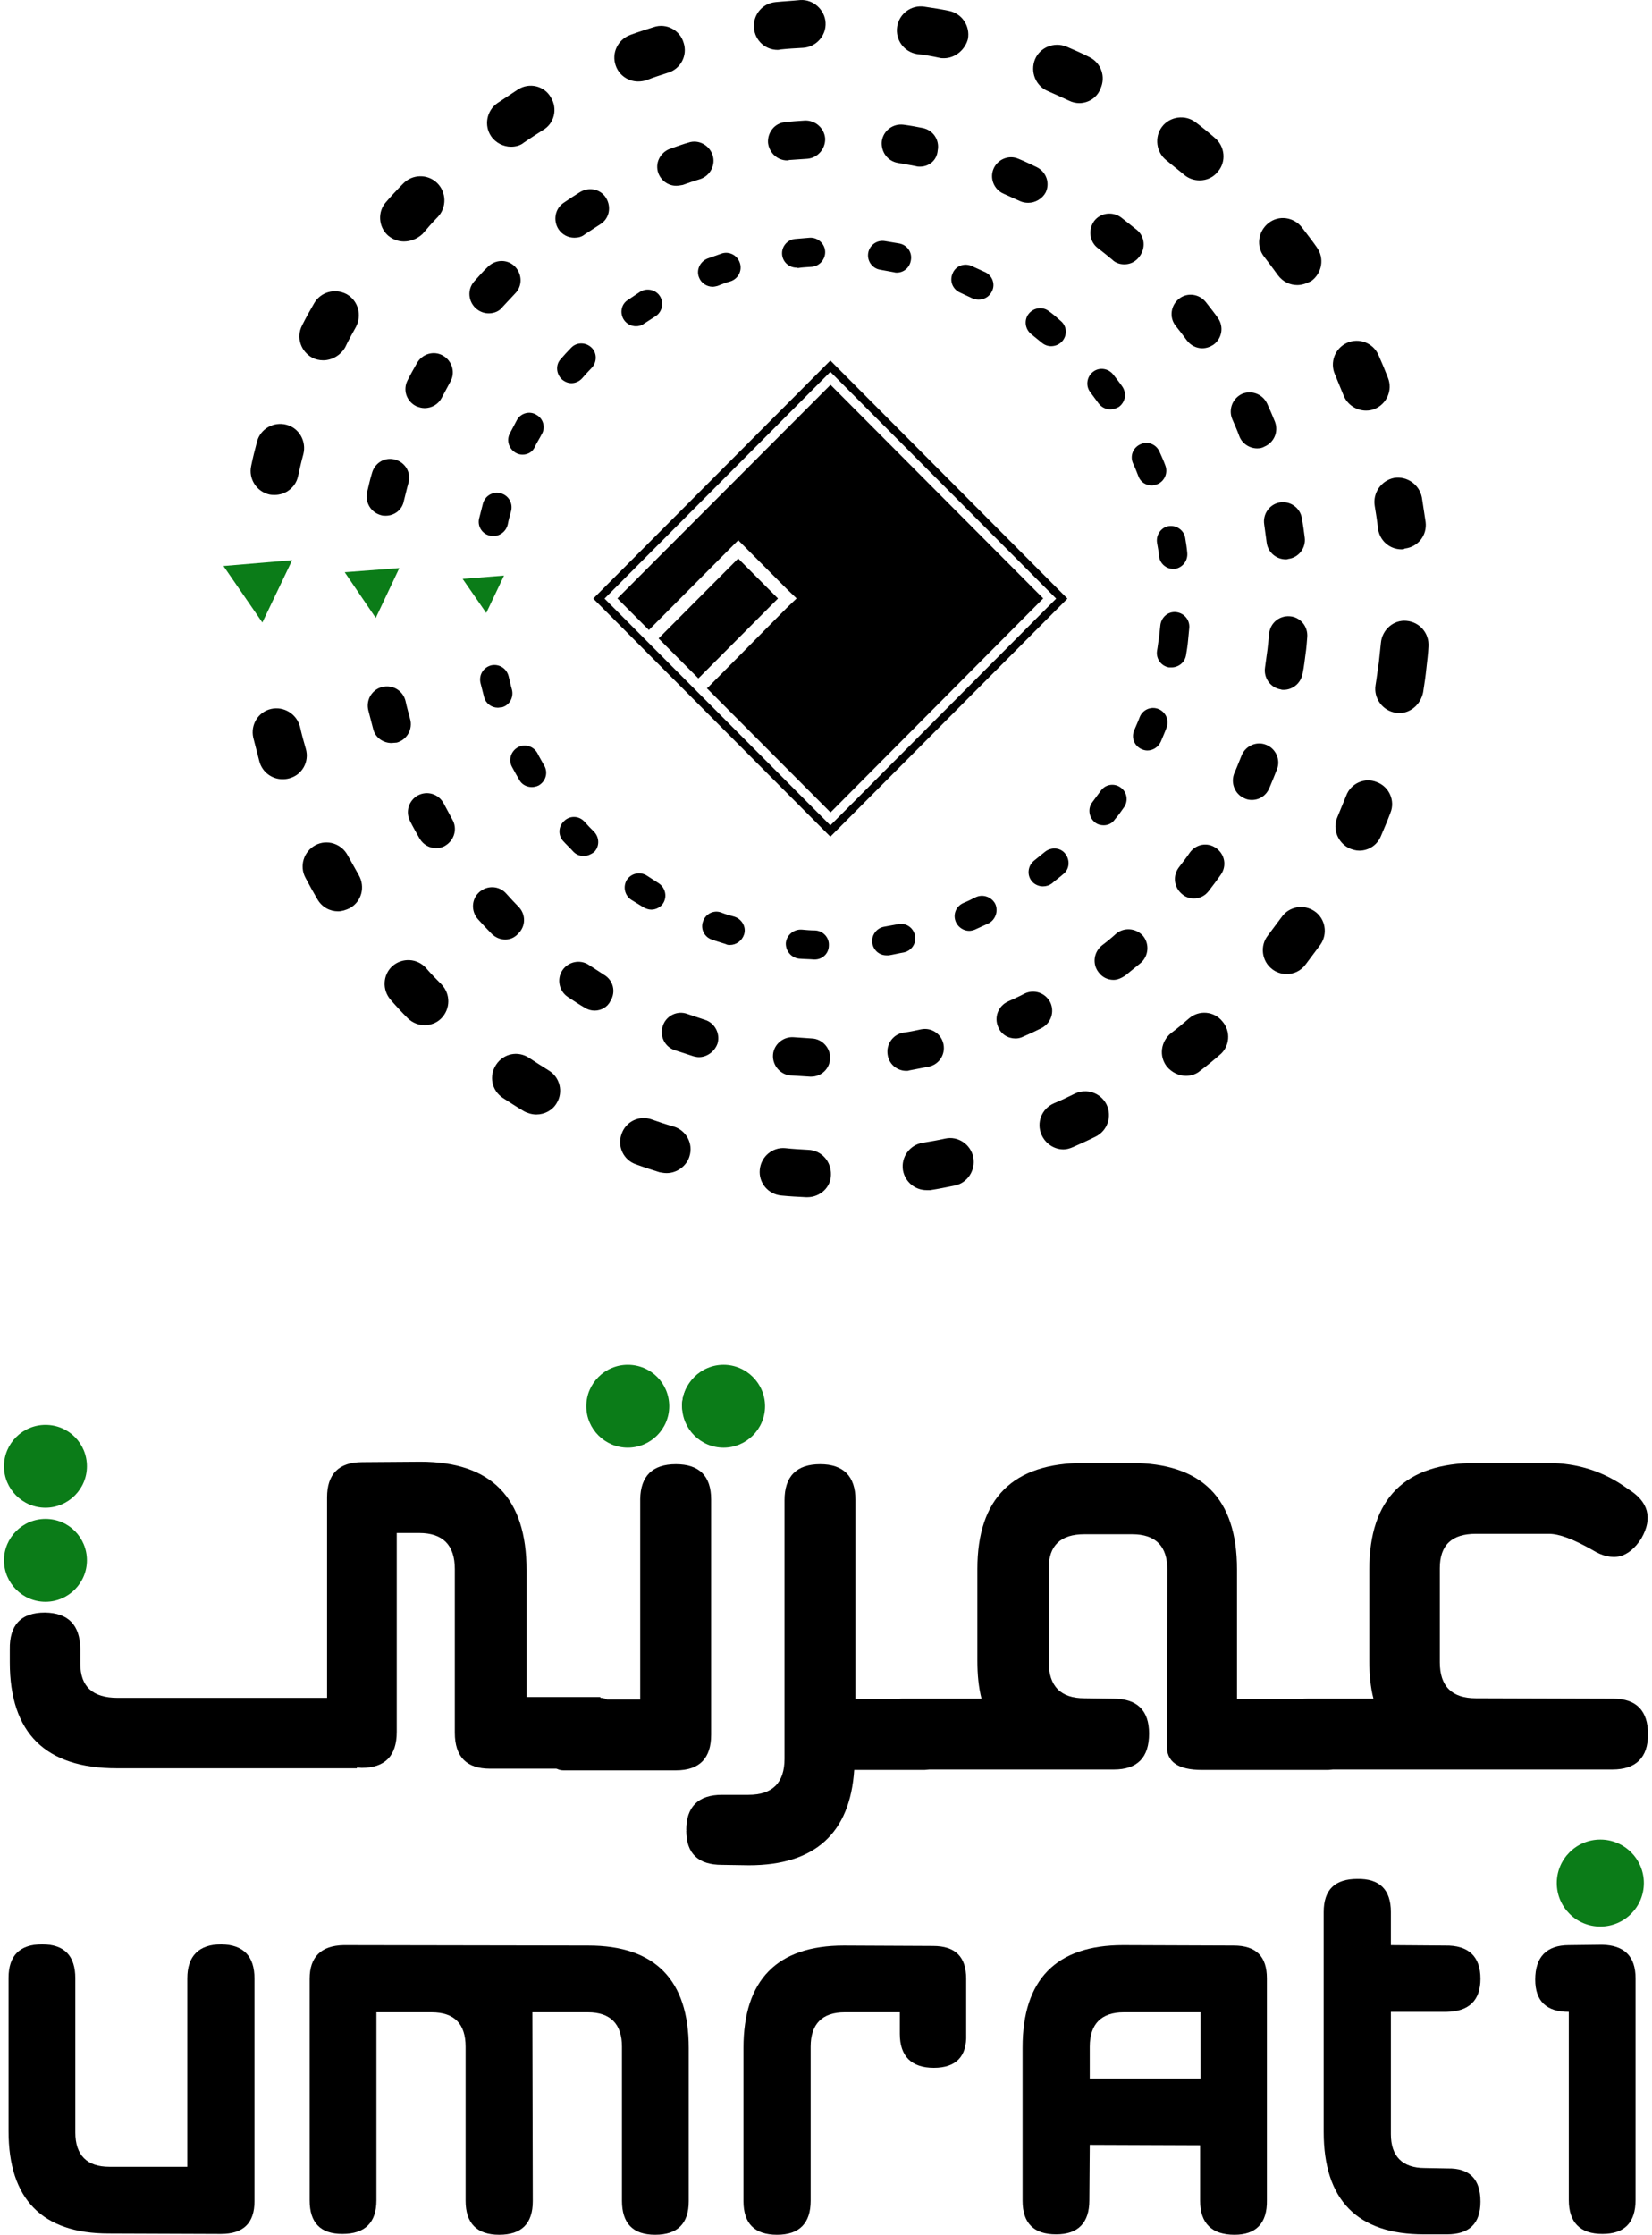 <svg width="207" height="280" viewBox="0 0 207 280" fill="none" xmlns="http://www.w3.org/2000/svg">
<path d="M92.495 69.978L82.522 79.992L87.509 84.998L97.482 74.985L92.495 69.978Z" fill="black"/>
<path d="M104.067 48.216L77.363 74.977L81.304 78.934L81.408 78.83L91.363 68.833L92.504 67.688L93.645 68.833L98.623 73.832L99.815 74.977L98.623 76.122L88.667 86.171L88.563 86.223L104.067 101.789L130.719 74.977L104.067 48.216Z" fill="black"/>
<path d="M104.045 45.881L75.043 75.001L104.045 104.12L133.047 75.001L104.045 45.881Z" stroke="black" stroke-miterlimit="10"/>
<path d="M102.097 120.22C102.045 120.22 102.045 120.22 101.993 120.22C101.371 120.168 100.749 120.168 100.126 120.116C99.141 120.012 98.415 119.127 98.467 118.137C98.571 117.148 99.452 116.419 100.438 116.471C101.008 116.523 101.578 116.575 102.149 116.575C103.134 116.627 103.912 117.461 103.86 118.45C103.86 119.491 103.03 120.22 102.097 120.22ZM111.067 119.699C110.186 119.699 109.46 119.074 109.304 118.189C109.149 117.2 109.823 116.263 110.808 116.107C111.378 116.003 111.949 115.899 112.519 115.794C113.504 115.586 114.438 116.211 114.645 117.2C114.853 118.189 114.23 119.127 113.245 119.335C112.623 119.439 112.001 119.595 111.378 119.699C111.275 119.699 111.171 119.699 111.067 119.699ZM91.467 118.398C91.312 118.398 91.104 118.398 90.949 118.293C90.326 118.085 89.756 117.929 89.186 117.721C88.252 117.408 87.734 116.367 88.097 115.43C88.408 114.493 89.445 113.972 90.378 114.337C90.897 114.545 91.467 114.701 92.037 114.857C92.971 115.17 93.541 116.159 93.23 117.096C92.971 117.877 92.245 118.398 91.467 118.398ZM121.438 116.627C120.764 116.627 120.09 116.211 119.778 115.534C119.364 114.597 119.778 113.556 120.712 113.139C121.23 112.931 121.749 112.671 122.267 112.41C123.149 111.994 124.238 112.358 124.704 113.243C125.119 114.128 124.756 115.222 123.875 115.69C123.304 115.951 122.734 116.211 122.164 116.471C121.904 116.575 121.645 116.627 121.438 116.627ZM81.615 113.972C81.304 113.972 80.993 113.868 80.682 113.712C80.163 113.4 79.593 113.035 79.075 112.723C78.245 112.15 78.037 111.057 78.556 110.224C79.126 109.391 80.215 109.182 81.045 109.703C81.511 110.015 82.03 110.328 82.497 110.64C83.326 111.161 83.638 112.254 83.119 113.139C82.808 113.66 82.186 113.972 81.615 113.972ZM130.667 111.057C130.149 111.057 129.579 110.796 129.267 110.38C128.645 109.599 128.801 108.454 129.579 107.829C130.045 107.464 130.46 107.1 130.927 106.735C131.704 106.111 132.845 106.163 133.467 106.944C134.09 107.725 134.038 108.87 133.26 109.495C132.793 109.911 132.275 110.276 131.808 110.692C131.445 110.953 131.082 111.057 130.667 111.057ZM73.163 107.256C72.697 107.256 72.23 107.1 71.867 106.735C71.452 106.267 70.986 105.85 70.571 105.382C69.897 104.653 69.948 103.508 70.726 102.831C71.452 102.154 72.593 102.206 73.267 102.987C73.63 103.403 74.045 103.82 74.46 104.236C75.134 104.965 75.134 106.111 74.408 106.788C74.045 107.048 73.578 107.256 73.163 107.256ZM138.29 103.403C137.927 103.403 137.512 103.299 137.201 103.039C136.423 102.414 136.267 101.269 136.89 100.488C137.253 100.019 137.564 99.551 137.927 99.082C138.497 98.249 139.638 98.093 140.416 98.666C141.245 99.238 141.401 100.384 140.83 101.165C140.467 101.685 140.105 102.206 139.69 102.675C139.379 103.143 138.86 103.403 138.29 103.403ZM66.63 98.614C66.008 98.614 65.385 98.301 65.074 97.728C64.763 97.208 64.452 96.635 64.141 96.062C63.674 95.177 64.037 94.084 64.919 93.615C65.8 93.147 66.889 93.511 67.356 94.397C67.615 94.917 67.926 95.438 68.186 95.906C68.704 96.791 68.393 97.885 67.511 98.405C67.2 98.562 66.889 98.614 66.63 98.614ZM143.786 94.032C143.527 94.032 143.319 93.98 143.06 93.876C142.127 93.459 141.712 92.418 142.127 91.481C142.334 90.96 142.593 90.44 142.801 89.867C143.164 88.93 144.201 88.461 145.134 88.826C146.068 89.19 146.534 90.231 146.171 91.169C145.964 91.741 145.705 92.314 145.445 92.939C145.134 93.615 144.46 94.032 143.786 94.032ZM62.378 88.669C61.6 88.669 60.874 88.149 60.667 87.368C60.511 86.743 60.356 86.171 60.2 85.546C59.993 84.556 60.563 83.619 61.548 83.359C62.534 83.151 63.467 83.724 63.726 84.713C63.882 85.285 63.986 85.858 64.141 86.379C64.4 87.316 63.882 88.357 62.897 88.618C62.689 88.618 62.534 88.669 62.378 88.669ZM146.793 83.619C146.69 83.619 146.586 83.619 146.482 83.619C145.497 83.463 144.823 82.526 144.979 81.537C145.082 80.964 145.134 80.391 145.238 79.819C145.29 79.35 145.342 78.83 145.393 78.361C145.497 77.372 146.327 76.591 147.364 76.695C148.349 76.799 149.075 77.632 149.023 78.621C148.971 79.142 148.919 79.663 148.868 80.235C148.816 80.86 148.712 81.485 148.608 82.11C148.453 82.995 147.675 83.619 146.793 83.619ZM147.001 71.28C146.119 71.28 145.342 70.604 145.238 69.719C145.186 69.146 145.082 68.573 144.979 68C144.823 67.011 145.497 66.074 146.43 65.918C147.416 65.762 148.349 66.439 148.505 67.376C148.608 68 148.712 68.625 148.764 69.25C148.868 70.239 148.193 71.124 147.208 71.28C147.156 71.28 147.053 71.28 147.001 71.28ZM61.808 67.167C61.652 67.167 61.548 67.167 61.393 67.115C60.408 66.907 59.785 65.918 60.045 64.929C60.2 64.304 60.356 63.679 60.511 63.106C60.771 62.117 61.756 61.545 62.741 61.805C63.726 62.065 64.297 63.054 64.037 64.044C63.882 64.616 63.726 65.137 63.623 65.71C63.415 66.595 62.637 67.167 61.808 67.167ZM144.305 60.816C143.579 60.816 142.905 60.399 142.645 59.67C142.438 59.15 142.23 58.577 141.971 58.056C141.556 57.119 141.971 56.078 142.905 55.661C143.838 55.245 144.875 55.661 145.29 56.599C145.549 57.171 145.808 57.744 146.016 58.317C146.379 59.254 145.912 60.295 145.031 60.66C144.719 60.764 144.512 60.816 144.305 60.816ZM65.489 56.963C65.23 56.963 64.919 56.911 64.659 56.755C63.778 56.286 63.415 55.193 63.882 54.308C64.193 53.735 64.452 53.215 64.763 52.642C65.23 51.757 66.371 51.444 67.2 51.965C68.082 52.434 68.393 53.579 67.874 54.412C67.615 54.933 67.304 55.401 67.045 55.922C66.785 56.599 66.163 56.963 65.489 56.963ZM139.119 51.288C138.549 51.288 138.03 51.028 137.667 50.559C137.305 50.091 136.993 49.622 136.63 49.154C136.008 48.373 136.164 47.227 136.942 46.602C137.719 45.978 138.86 46.134 139.482 46.915C139.845 47.383 140.26 47.904 140.623 48.425C141.193 49.258 141.038 50.351 140.208 50.976C139.845 51.184 139.482 51.288 139.119 51.288ZM71.608 48.008C71.193 48.008 70.778 47.852 70.415 47.54C69.689 46.863 69.585 45.717 70.26 44.989C70.674 44.52 71.089 44.051 71.556 43.583C72.23 42.854 73.371 42.854 74.097 43.531C74.823 44.208 74.823 45.353 74.148 46.082C73.734 46.498 73.371 46.915 72.956 47.383C72.593 47.8 72.074 48.008 71.608 48.008ZM131.704 43.374C131.29 43.374 130.875 43.218 130.564 42.958C130.097 42.594 129.682 42.229 129.216 41.865C128.438 41.24 128.282 40.094 128.904 39.314C129.527 38.533 130.667 38.377 131.445 39.001C131.964 39.366 132.43 39.782 132.897 40.199C133.675 40.823 133.779 41.969 133.104 42.75C132.742 43.166 132.223 43.374 131.704 43.374ZM79.697 40.876C79.126 40.876 78.556 40.615 78.193 40.094C77.623 39.261 77.83 38.116 78.66 37.596C79.178 37.231 79.697 36.919 80.215 36.554C81.045 36.034 82.186 36.294 82.704 37.127C83.223 37.96 82.963 39.105 82.134 39.626C81.667 39.938 81.149 40.251 80.682 40.563C80.423 40.771 80.06 40.876 79.697 40.876ZM122.63 37.543C122.371 37.543 122.112 37.491 121.853 37.387C121.334 37.127 120.816 36.919 120.297 36.658C119.364 36.242 118.949 35.201 119.364 34.264C119.727 33.326 120.816 32.91 121.749 33.326C122.319 33.587 122.89 33.847 123.46 34.107C124.341 34.524 124.756 35.617 124.29 36.502C123.978 37.179 123.304 37.543 122.63 37.543ZM89.289 35.929C88.563 35.929 87.838 35.461 87.578 34.732C87.215 33.795 87.734 32.754 88.667 32.389C89.237 32.181 89.86 31.973 90.43 31.764C91.363 31.452 92.4 31.973 92.712 32.962C93.023 33.899 92.504 34.94 91.519 35.253C90.949 35.409 90.43 35.617 89.912 35.825C89.704 35.877 89.497 35.929 89.289 35.929ZM112.364 34.159C112.26 34.159 112.156 34.159 112.001 34.107C111.43 34.003 110.86 33.899 110.29 33.795C109.304 33.639 108.63 32.702 108.786 31.712C108.941 30.723 109.875 30.046 110.86 30.203C111.482 30.307 112.104 30.411 112.727 30.515C113.712 30.723 114.334 31.66 114.127 32.65C113.971 33.535 113.245 34.159 112.364 34.159ZM99.815 33.535C98.882 33.535 98.104 32.858 98.001 31.921C97.897 30.931 98.623 30.046 99.608 29.942C100.23 29.89 100.852 29.838 101.475 29.786C102.46 29.734 103.341 30.515 103.393 31.504C103.445 32.493 102.667 33.378 101.682 33.431C101.112 33.483 100.541 33.483 99.971 33.587C99.919 33.535 99.867 33.535 99.815 33.535Z" fill="black"/>
<path d="M60.926 76.799L63.156 72.113L57.971 72.53L60.926 76.799Z" fill="#0B7C18"/>
<path d="M101.63 134.902C101.578 134.902 101.578 134.902 101.526 134.902C100.697 134.85 99.867 134.798 99.038 134.745C97.741 134.641 96.756 133.444 96.86 132.142C96.963 130.841 98.156 129.852 99.452 129.956C100.23 130.008 100.956 130.06 101.734 130.112C103.03 130.164 104.067 131.309 104.015 132.611C103.964 133.912 102.926 134.902 101.63 134.902ZM113.556 134.173C112.415 134.173 111.378 133.34 111.223 132.142C111.015 130.841 111.897 129.591 113.193 129.383C113.971 129.279 114.697 129.123 115.423 128.966C116.719 128.706 117.964 129.539 118.223 130.841C118.482 132.142 117.653 133.392 116.356 133.652C115.527 133.808 114.749 133.965 113.919 134.121C113.815 134.173 113.66 134.173 113.556 134.173ZM87.578 132.455C87.371 132.455 87.112 132.403 86.904 132.351C86.126 132.09 85.297 131.83 84.519 131.57C83.275 131.153 82.6 129.747 83.067 128.498C83.482 127.248 84.882 126.572 86.126 127.04C86.852 127.3 87.578 127.509 88.304 127.769C89.549 128.133 90.275 129.487 89.912 130.737C89.549 131.778 88.563 132.455 87.578 132.455ZM127.245 130.112C126.312 130.112 125.43 129.591 125.067 128.654C124.549 127.457 125.067 126.051 126.312 125.478C126.986 125.166 127.712 124.853 128.386 124.489C129.579 123.916 130.979 124.385 131.601 125.582C132.171 126.78 131.704 128.185 130.512 128.81C129.786 129.175 129.008 129.539 128.282 129.852C127.867 130.06 127.556 130.112 127.245 130.112ZM74.511 126.624C74.097 126.624 73.682 126.519 73.267 126.259C72.541 125.843 71.867 125.374 71.141 124.906C70.052 124.177 69.741 122.667 70.467 121.573C71.193 120.48 72.697 120.168 73.785 120.897C74.408 121.313 75.082 121.73 75.704 122.146C76.845 122.823 77.208 124.281 76.482 125.426C76.119 126.207 75.289 126.624 74.511 126.624ZM139.534 122.771C138.808 122.771 138.134 122.459 137.667 121.834C136.838 120.793 137.045 119.283 138.082 118.45C138.705 117.981 139.275 117.513 139.845 116.992C140.83 116.159 142.334 116.263 143.216 117.252C144.045 118.241 143.942 119.751 142.956 120.636C142.334 121.157 141.66 121.678 141.038 122.198C140.519 122.563 140.001 122.771 139.534 122.771ZM63.311 117.721C62.689 117.721 62.067 117.46 61.6 116.992C61.03 116.419 60.459 115.794 59.889 115.17C59.008 114.18 59.059 112.671 60.045 111.786C61.03 110.9 62.534 110.953 63.415 111.942C63.934 112.514 64.452 113.087 64.971 113.608C65.904 114.545 65.904 116.055 64.919 116.992C64.504 117.46 63.934 117.721 63.311 117.721ZM149.593 112.567C149.075 112.567 148.556 112.41 148.142 112.046C147.105 111.213 146.897 109.755 147.727 108.662C148.193 108.037 148.66 107.464 149.075 106.84C149.853 105.746 151.305 105.486 152.393 106.267C153.482 107.048 153.742 108.506 152.964 109.599C152.497 110.276 151.979 110.953 151.46 111.629C150.993 112.254 150.319 112.567 149.593 112.567ZM54.652 106.267C53.822 106.267 53.045 105.85 52.578 105.069C52.163 104.341 51.748 103.612 51.385 102.883C50.763 101.685 51.23 100.28 52.37 99.655C53.563 99.03 54.963 99.499 55.585 100.644C55.948 101.321 56.311 101.998 56.674 102.675C57.348 103.82 56.934 105.278 55.793 105.955C55.482 106.163 55.067 106.267 54.652 106.267ZM156.853 100.228C156.542 100.228 156.231 100.175 155.919 100.019C154.727 99.499 154.156 98.093 154.675 96.843C154.986 96.167 155.245 95.438 155.556 94.709C156.023 93.459 157.423 92.835 158.616 93.303C159.86 93.772 160.482 95.177 160.016 96.375C159.705 97.156 159.394 97.937 159.082 98.666C158.668 99.707 157.786 100.228 156.853 100.228ZM49.052 93.095C48.015 93.095 47.03 92.418 46.77 91.377C46.563 90.596 46.356 89.763 46.148 88.982C45.837 87.68 46.615 86.379 47.911 86.066C49.208 85.754 50.504 86.535 50.815 87.837C50.971 88.565 51.178 89.294 51.385 90.075C51.748 91.325 51.022 92.678 49.726 93.043C49.519 93.043 49.259 93.095 49.052 93.095ZM160.845 86.431C160.742 86.431 160.586 86.431 160.482 86.379C159.186 86.171 158.305 84.921 158.512 83.619C158.616 82.891 158.719 82.109 158.823 81.329C158.875 80.704 158.979 80.027 159.031 79.402C159.134 78.101 160.275 77.112 161.623 77.216C162.92 77.32 163.905 78.465 163.801 79.819C163.749 80.496 163.697 81.225 163.594 81.901C163.49 82.734 163.386 83.567 163.231 84.348C163.023 85.598 161.986 86.431 160.845 86.431ZM161.105 70.083C159.912 70.083 158.875 69.198 158.719 68C158.616 67.219 158.512 66.491 158.408 65.71C158.201 64.408 159.082 63.158 160.379 62.95C161.675 62.742 162.92 63.627 163.127 64.929C163.282 65.762 163.386 66.595 163.49 67.376C163.645 68.677 162.712 69.875 161.416 70.031C161.312 70.083 161.208 70.083 161.105 70.083ZM48.326 64.616C48.17 64.616 47.963 64.616 47.808 64.564C46.511 64.252 45.733 63.002 45.993 61.701C46.2 60.868 46.356 60.087 46.615 59.254C46.978 57.952 48.274 57.223 49.519 57.588C50.815 57.952 51.541 59.254 51.178 60.503C50.971 61.232 50.815 61.961 50.608 62.742C50.4 63.887 49.415 64.616 48.326 64.616ZM157.527 56.182C156.594 56.182 155.66 55.609 155.297 54.672C155.038 53.943 154.727 53.267 154.416 52.538C153.897 51.34 154.416 49.934 155.608 49.362C156.801 48.841 158.201 49.362 158.771 50.559C159.134 51.34 159.445 52.069 159.757 52.85C160.223 54.099 159.653 55.453 158.408 55.974C158.149 56.13 157.838 56.182 157.527 56.182ZM53.2 51.132C52.837 51.132 52.474 51.028 52.111 50.872C50.919 50.247 50.452 48.841 51.074 47.644C51.437 46.915 51.852 46.186 52.267 45.457C52.941 44.312 54.393 43.895 55.533 44.572C56.674 45.249 57.089 46.706 56.415 47.852C56.052 48.529 55.689 49.206 55.326 49.882C54.911 50.663 54.082 51.132 53.2 51.132ZM150.631 43.635C149.905 43.635 149.179 43.27 148.712 42.646C148.245 42.021 147.779 41.396 147.312 40.823C146.482 39.782 146.69 38.272 147.727 37.439C148.764 36.606 150.268 36.815 151.097 37.856C151.616 38.533 152.134 39.157 152.601 39.834C153.379 40.928 153.119 42.385 152.082 43.166C151.616 43.479 151.149 43.635 150.631 43.635ZM61.237 39.261C60.667 39.261 60.096 39.053 59.63 38.637C58.645 37.752 58.541 36.242 59.422 35.253C59.993 34.628 60.511 34.003 61.134 33.43C62.067 32.493 63.571 32.441 64.504 33.378C65.437 34.316 65.489 35.825 64.556 36.763C64.037 37.335 63.519 37.856 63 38.428C62.585 39.001 61.911 39.261 61.237 39.261ZM140.882 33.118C140.364 33.118 139.793 32.962 139.379 32.545C138.808 32.077 138.186 31.556 137.564 31.088C136.527 30.307 136.319 28.797 137.097 27.703C137.875 26.662 139.379 26.454 140.467 27.235C141.142 27.756 141.764 28.276 142.438 28.797C143.475 29.63 143.579 31.14 142.749 32.181C142.23 32.858 141.556 33.118 140.882 33.118ZM71.971 29.786C71.193 29.786 70.467 29.422 70 28.745C69.274 27.651 69.534 26.142 70.623 25.413C71.297 24.944 72.023 24.476 72.697 24.059C73.837 23.382 75.289 23.695 75.963 24.84C76.637 25.985 76.326 27.443 75.186 28.12C74.563 28.537 73.889 28.953 73.267 29.369C72.904 29.682 72.437 29.786 71.971 29.786ZM128.853 25.413C128.49 25.413 128.179 25.361 127.816 25.204C127.141 24.892 126.416 24.58 125.741 24.267C124.549 23.747 123.978 22.341 124.497 21.143C125.016 19.946 126.416 19.373 127.608 19.894C128.386 20.206 129.112 20.571 129.89 20.935C131.082 21.508 131.601 22.914 131.03 24.111C130.616 24.892 129.734 25.413 128.853 25.413ZM84.726 23.278C83.741 23.278 82.86 22.653 82.497 21.716C82.03 20.467 82.704 19.113 83.949 18.645C84.726 18.384 85.504 18.072 86.282 17.863C87.526 17.447 88.874 18.176 89.289 19.425C89.704 20.675 88.978 22.029 87.734 22.445C87.008 22.653 86.282 22.914 85.556 23.174C85.245 23.226 84.986 23.278 84.726 23.278ZM115.267 20.883C115.112 20.883 114.956 20.883 114.801 20.831C114.075 20.675 113.297 20.571 112.519 20.415C111.223 20.206 110.341 19.009 110.497 17.655C110.704 16.354 111.897 15.469 113.193 15.625C114.023 15.729 114.852 15.885 115.63 16.041C116.927 16.302 117.756 17.551 117.497 18.853C117.393 20.102 116.408 20.883 115.267 20.883ZM98.623 20.102C97.43 20.102 96.393 19.165 96.237 17.916C96.134 16.614 97.067 15.416 98.364 15.312C99.193 15.208 100.023 15.156 100.852 15.104C102.149 15.052 103.289 16.041 103.393 17.343C103.445 18.645 102.46 19.79 101.164 19.894C100.386 19.946 99.66 19.998 98.882 20.05C98.778 20.102 98.727 20.102 98.623 20.102Z" fill="black"/>
<path d="M47.082 77.424L50.037 71.176L43.193 71.697L47.082 77.424Z" fill="#0B7C18"/>
<path d="M101.164 150C101.112 150 101.06 150 101.008 150C99.971 149.948 98.934 149.896 97.897 149.792C96.238 149.636 95.045 148.178 95.201 146.564C95.356 144.898 96.808 143.7 98.415 143.857C99.349 143.961 100.334 144.013 101.267 144.065C102.926 144.117 104.171 145.523 104.119 147.189C104.119 148.75 102.771 150 101.164 150ZM116.097 149.115C114.645 149.115 113.401 148.074 113.141 146.616C112.882 145.002 113.971 143.44 115.63 143.18C116.564 143.024 117.497 142.867 118.43 142.659C120.038 142.295 121.645 143.388 121.956 145.002C122.267 146.616 121.23 148.23 119.623 148.542C118.586 148.75 117.601 148.959 116.564 149.115C116.408 149.115 116.253 149.115 116.097 149.115ZM83.534 146.98C83.223 146.98 82.963 146.928 82.652 146.876C81.667 146.564 80.682 146.251 79.697 145.887C78.141 145.366 77.311 143.648 77.882 142.086C78.4 140.524 80.112 139.691 81.667 140.264C82.549 140.577 83.482 140.889 84.415 141.149C85.971 141.618 86.904 143.284 86.386 144.898C86.023 146.095 84.83 146.98 83.534 146.98ZM133.26 144.013C132.119 144.013 131.03 143.336 130.512 142.191C129.838 140.681 130.512 138.911 132.067 138.234C132.949 137.869 133.83 137.453 134.66 137.036C136.164 136.307 137.927 136.932 138.653 138.39C139.379 139.9 138.756 141.67 137.305 142.399C136.371 142.867 135.438 143.284 134.504 143.7C134.038 143.909 133.623 144.013 133.26 144.013ZM67.2 139.639C66.682 139.639 66.111 139.483 65.645 139.223C64.763 138.702 63.882 138.13 63 137.557C61.6 136.62 61.237 134.798 62.171 133.392C63.104 131.986 64.919 131.622 66.319 132.559C67.097 133.079 67.926 133.6 68.756 134.121C70.156 134.954 70.623 136.828 69.741 138.234C69.222 139.119 68.237 139.639 67.2 139.639ZM148.608 134.798C147.727 134.798 146.845 134.381 146.223 133.652C145.186 132.351 145.445 130.476 146.742 129.435C147.519 128.862 148.245 128.238 148.971 127.613C150.216 126.519 152.134 126.676 153.171 127.977C154.26 129.227 154.105 131.153 152.808 132.194C152.031 132.871 151.201 133.548 150.371 134.173C149.905 134.589 149.231 134.798 148.608 134.798ZM53.2 128.446C52.422 128.446 51.645 128.133 51.074 127.561C50.348 126.832 49.622 126.051 48.948 125.27C47.859 124.02 47.963 122.146 49.156 121.053C50.4 119.96 52.267 120.064 53.356 121.261C53.978 121.99 54.652 122.667 55.326 123.344C56.467 124.541 56.467 126.415 55.274 127.613C54.704 128.186 53.926 128.446 53.2 128.446ZM161.208 122.042C160.586 122.042 159.912 121.834 159.394 121.417C158.097 120.428 157.838 118.502 158.875 117.2C159.445 116.419 160.016 115.69 160.586 114.909C161.52 113.556 163.386 113.243 164.734 114.181C166.083 115.118 166.394 116.992 165.46 118.346C164.838 119.179 164.216 120.012 163.594 120.845C162.971 121.678 162.09 122.042 161.208 122.042ZM42.363 114.181C41.326 114.181 40.341 113.66 39.77 112.671C39.252 111.786 38.733 110.848 38.267 109.963C37.489 108.506 38.059 106.683 39.511 105.902C40.963 105.121 42.778 105.694 43.556 107.152C44.022 107.985 44.489 108.818 44.956 109.651C45.785 111.109 45.319 112.931 43.867 113.764C43.348 114.024 42.83 114.181 42.363 114.181ZM170.334 106.579C169.92 106.579 169.557 106.475 169.142 106.319C167.638 105.642 166.912 103.872 167.586 102.362C167.949 101.477 168.312 100.592 168.675 99.707C169.245 98.145 171.008 97.364 172.512 97.989C174.068 98.561 174.846 100.332 174.223 101.842C173.86 102.831 173.446 103.768 173.031 104.757C172.564 105.902 171.475 106.579 170.334 106.579ZM35.363 97.624C34.067 97.624 32.874 96.739 32.511 95.438C32.252 94.448 31.993 93.407 31.733 92.418C31.37 90.804 32.356 89.19 33.963 88.826C35.57 88.461 37.178 89.451 37.593 91.064C37.8 92.002 38.059 92.939 38.319 93.824C38.785 95.438 37.852 97.104 36.245 97.52C35.882 97.624 35.622 97.624 35.363 97.624ZM175.312 89.346C175.157 89.346 175.001 89.346 174.846 89.294C173.238 89.034 172.097 87.472 172.357 85.858C172.512 84.921 172.616 83.984 172.771 82.995C172.875 82.162 172.927 81.381 173.031 80.548C173.186 78.882 174.638 77.632 176.246 77.788C177.905 77.945 179.097 79.35 178.994 81.016C178.942 81.901 178.838 82.786 178.734 83.671C178.631 84.713 178.475 85.754 178.32 86.743C178.009 88.253 176.764 89.346 175.312 89.346ZM175.623 68.833C174.12 68.833 172.875 67.74 172.668 66.23C172.564 65.293 172.408 64.304 172.253 63.367C171.994 61.753 173.083 60.191 174.69 59.879C176.297 59.618 177.853 60.712 178.164 62.325C178.32 63.367 178.475 64.408 178.631 65.397C178.838 67.063 177.697 68.521 176.038 68.729C175.883 68.833 175.727 68.833 175.623 68.833ZM34.43 62.013C34.222 62.013 34.015 62.013 33.756 61.961C32.148 61.597 31.111 59.983 31.474 58.369C31.681 57.328 31.941 56.338 32.2 55.349C32.615 53.735 34.274 52.798 35.882 53.215C37.489 53.631 38.422 55.297 38.008 56.911C37.748 57.848 37.541 58.785 37.333 59.722C37.022 61.076 35.778 62.013 34.43 62.013ZM171.164 51.444C169.971 51.444 168.831 50.715 168.364 49.57C168.001 48.685 167.638 47.8 167.275 46.915C166.601 45.405 167.275 43.635 168.779 42.958C170.283 42.281 172.046 42.958 172.72 44.468C173.134 45.405 173.549 46.394 173.912 47.331C174.534 48.893 173.757 50.611 172.253 51.236C171.89 51.392 171.527 51.444 171.164 51.444ZM40.496 45.145C40.03 45.145 39.563 45.041 39.148 44.832C37.696 44.051 37.074 42.281 37.852 40.771C38.319 39.834 38.837 38.897 39.356 38.012C40.185 36.554 42 36.086 43.452 36.867C44.904 37.7 45.37 39.522 44.593 40.98C44.126 41.813 43.659 42.646 43.245 43.531C42.674 44.52 41.585 45.145 40.496 45.145ZM162.557 35.721C161.623 35.721 160.742 35.305 160.12 34.472C159.549 33.691 158.979 32.91 158.408 32.181C157.371 30.879 157.631 29.005 158.927 27.964C160.223 26.922 162.09 27.183 163.127 28.484C163.749 29.317 164.423 30.15 164.994 30.983C165.979 32.337 165.668 34.211 164.32 35.201C163.749 35.513 163.127 35.721 162.557 35.721ZM50.608 30.255C49.882 30.255 49.208 29.994 48.637 29.526C47.393 28.432 47.289 26.506 48.378 25.309C49.052 24.528 49.778 23.747 50.504 23.018C51.645 21.82 53.563 21.768 54.756 22.914C55.948 24.059 56 25.985 54.859 27.183C54.185 27.86 53.563 28.589 52.941 29.317C52.267 29.942 51.437 30.255 50.608 30.255ZM150.319 22.601C149.645 22.601 148.971 22.393 148.401 21.924C147.675 21.3 146.897 20.727 146.171 20.102C144.875 19.113 144.616 17.187 145.601 15.885C146.586 14.584 148.505 14.323 149.801 15.312C150.631 15.937 151.46 16.614 152.238 17.291C153.482 18.332 153.69 20.258 152.601 21.508C152.031 22.237 151.201 22.601 150.319 22.601ZM64.037 18.384C63.104 18.384 62.119 17.916 61.548 17.083C60.615 15.729 60.978 13.855 62.326 12.918C63.208 12.345 64.037 11.772 64.919 11.199C66.319 10.314 68.186 10.731 69.015 12.189C69.897 13.594 69.482 15.469 68.03 16.302C67.2 16.822 66.422 17.343 65.645 17.863C65.23 18.228 64.608 18.384 64.037 18.384ZM135.23 12.918C134.816 12.918 134.349 12.813 133.934 12.605C133.053 12.189 132.223 11.824 131.29 11.408C129.786 10.783 129.06 9.013 129.682 7.451C130.304 5.941 132.067 5.212 133.623 5.837C134.608 6.253 135.542 6.67 136.475 7.139C137.979 7.867 138.601 9.638 137.875 11.147C137.46 12.241 136.371 12.918 135.23 12.918ZM79.956 10.21C78.712 10.21 77.571 9.429 77.156 8.232C76.586 6.67 77.415 4.952 78.971 4.379C79.956 4.015 80.941 3.702 81.926 3.39C83.482 2.869 85.193 3.754 85.66 5.368C86.178 6.93 85.297 8.648 83.689 9.117C82.756 9.429 81.874 9.69 80.993 10.054C80.63 10.158 80.319 10.21 79.956 10.21ZM118.275 7.295C118.067 7.295 117.912 7.295 117.704 7.243C116.771 7.034 115.838 6.878 114.904 6.774C113.297 6.514 112.156 5.004 112.415 3.338C112.675 1.724 114.178 0.579 115.838 0.839C116.875 0.995 117.912 1.151 118.897 1.359C120.504 1.672 121.593 3.234 121.282 4.9C120.919 6.253 119.675 7.295 118.275 7.295ZM97.43 6.253C95.926 6.253 94.63 5.108 94.475 3.546C94.319 1.88 95.512 0.422 97.171 0.266C98.208 0.162 99.245 0.11 100.282 0.006C101.889 -0.098 103.341 1.203 103.445 2.817C103.549 4.483 102.252 5.889 100.645 5.993C99.712 6.045 98.727 6.097 97.793 6.201C97.586 6.253 97.534 6.253 97.43 6.253Z" fill="black"/>
<path d="M32.874 77.997L36.608 70.187L28 70.916L32.874 77.997Z" fill="#0B7C18"/>
<path d="M31.889 247.923V275.796C31.889 278.547 30.485 279.896 27.679 279.896L13.648 279.844C5.281 279.844 1.072 275.536 1.072 267.024V247.819C1.072 245.016 2.475 243.615 5.281 243.615C8.087 243.615 9.438 245.068 9.438 247.871V267.18C9.438 270.034 10.894 271.488 13.7 271.488H23.47V247.871C23.47 245.068 24.925 243.615 27.731 243.615C30.485 243.667 31.889 245.068 31.889 247.923Z" fill="black"/>
<path d="M73.722 243.77C82.089 243.77 86.299 248.079 86.299 256.591V275.796C86.299 278.599 84.895 280 82.089 280C79.283 280 77.932 278.547 77.932 275.744V256.435C77.932 253.581 76.477 252.127 73.671 252.127H66.707L66.759 275.796C66.759 278.599 65.356 280 62.549 280C59.743 280 58.34 278.547 58.34 275.744V256.435C58.34 253.581 56.937 252.127 54.079 252.127H47.167V275.692C47.167 278.495 45.712 279.896 42.906 279.896C40.151 279.896 38.8 278.495 38.8 275.692V247.923C38.8 245.172 40.255 243.771 43.062 243.719L73.722 243.77Z" fill="black"/>
<path d="M117.012 259.082C114.205 259.082 112.75 257.629 112.75 254.826V252.127H105.839C103.032 252.127 101.577 253.58 101.577 256.435V275.744C101.577 278.547 100.174 280 97.368 280C94.562 280 93.158 278.599 93.158 275.796V256.591C93.158 248.079 97.368 243.77 105.735 243.77L116.908 243.822C119.714 243.822 121.065 245.172 121.065 247.923V254.878C121.169 257.681 119.766 259.082 117.012 259.082Z" fill="black"/>
<path d="M154.688 280C151.83 280 150.375 278.547 150.375 275.744V268.789L136.551 268.737L136.499 275.692C136.499 278.495 135.096 279.948 132.342 279.948C129.536 279.948 128.133 278.547 128.133 275.744V256.539C128.133 248.027 132.342 243.719 140.709 243.719L154.584 243.77C157.391 243.77 158.742 245.12 158.742 247.871V275.692C158.794 278.547 157.391 280 154.688 280ZM150.427 260.432V252.127H140.813C138.007 252.127 136.551 253.581 136.551 256.435V260.432H150.427Z" fill="black"/>
<path d="M185.505 275.848C185.505 278.599 184.102 279.948 181.296 279.948H178.437C170.071 279.948 165.861 275.64 165.861 267.128V239.566C165.861 236.763 167.264 235.414 170.071 235.414C172.877 235.362 174.28 236.763 174.28 239.566V243.719L181.088 243.77C183.998 243.719 185.505 245.12 185.505 247.923C185.505 250.622 184.102 252.023 181.244 252.075H174.28V267.387C174.28 270.19 175.735 271.643 178.541 271.643L181.4 271.695C184.154 271.643 185.505 273.045 185.505 275.848Z" fill="black"/>
<path d="M200.784 279.896C197.977 279.896 196.574 278.443 196.574 275.64V252.075C193.768 252.075 192.365 250.726 192.365 248.027C192.365 245.224 193.768 243.719 196.574 243.719L200.732 243.667C203.538 243.719 204.941 245.12 204.941 247.871V275.64C204.941 278.495 203.538 279.896 200.784 279.896ZM204.681 236.711C204.733 238.84 202.706 240.916 200.524 240.812C198.341 240.916 196.314 238.84 196.366 236.711C196.262 234.48 198.393 232.403 200.524 232.559C202.654 232.455 204.785 234.48 204.681 236.711Z" fill="black"/>
<path d="M75.23 212.731C76.633 212.731 77.36 214.237 77.36 217.195C77.308 220.102 76.581 221.607 75.126 221.607H61.406C58.444 221.607 56.989 220.102 56.989 217.091V196.589C56.989 193.579 55.482 192.073 52.52 192.073H49.713V216.988C49.713 219.998 48.258 221.503 45.296 221.503L44.724 221.451V221.555H14.635C5.697 221.555 1.228 217.143 1.228 208.268V206.659C1.176 203.596 2.631 202.039 5.645 202.039C8.555 202.091 10.01 203.596 10.062 206.555V208.423C10.062 211.33 11.621 212.731 14.739 212.731H40.983V187.61C40.983 184.703 42.438 183.198 45.4 183.198L52.676 183.146C61.562 183.146 65.979 187.661 65.979 196.745V212.628H75.23V212.731ZM3.358 187.61C2.631 187.194 2.111 186.623 1.747 185.949C1.383 185.222 1.176 184.547 1.176 183.769C1.176 183.042 1.383 182.367 1.747 181.64C2.111 180.966 2.631 180.395 3.358 179.98C4.086 179.616 4.813 179.409 5.593 179.409C6.372 179.409 7.048 179.616 7.775 179.98C8.451 180.343 8.971 180.914 9.335 181.64C9.75 182.315 9.958 183.042 9.958 183.769C9.958 184.547 9.75 185.274 9.335 185.949C8.971 186.623 8.451 187.194 7.775 187.61C7.048 187.973 6.372 188.18 5.593 188.18C4.813 188.18 4.086 187.973 3.358 187.61ZM3.358 198.769C2.631 198.354 2.111 197.783 1.747 197.108C1.383 196.381 1.176 195.707 1.176 194.928C1.176 194.201 1.383 193.527 1.747 192.8C2.111 192.073 2.631 191.502 3.358 191.139C4.086 190.724 4.813 190.516 5.593 190.516C6.372 190.516 7.048 190.724 7.775 191.139C8.451 191.502 8.971 192.021 9.335 192.696C9.75 193.423 9.958 194.15 9.958 194.928C9.958 195.655 9.75 196.381 9.335 197.108C8.971 197.783 8.451 198.354 7.775 198.769C7.048 199.132 6.372 199.34 5.593 199.34C4.813 199.34 4.086 199.132 3.358 198.769Z" fill="black"/>
<path d="M84.688 183.457C87.598 183.457 89.105 184.91 89.105 187.869V217.351C89.105 220.31 87.65 221.815 84.688 221.815H70.604C69.149 221.815 68.422 220.361 68.422 217.403C68.37 214.444 69.097 212.939 70.552 212.939H80.219V187.817C80.27 184.962 81.725 183.457 84.688 183.457ZM80.842 172.246C81.518 172.609 82.089 173.18 82.505 173.907C82.869 174.633 83.077 175.308 83.077 176.087C83.077 176.813 82.869 177.592 82.505 178.319C82.141 178.993 81.57 179.512 80.842 179.928C80.166 180.291 79.439 180.499 78.711 180.499C77.932 180.499 77.204 180.291 76.529 179.928C75.853 179.512 75.281 178.993 74.866 178.319C74.502 177.592 74.294 176.865 74.294 176.087C74.294 175.36 74.502 174.633 74.866 173.907C75.281 173.18 75.853 172.609 76.529 172.246C77.256 171.882 77.932 171.675 78.711 171.675C79.439 171.675 80.166 171.83 80.842 172.246ZM93.678 173.855C94.042 174.581 94.25 175.256 94.25 176.035C94.25 176.761 94.042 177.54 93.678 178.267C93.314 178.941 92.743 179.46 92.015 179.876C91.34 180.239 90.612 180.447 89.884 180.447C89.105 180.447 88.377 180.239 87.702 179.876C87.026 179.46 86.455 178.941 86.039 178.267C85.675 177.54 85.467 176.813 85.467 176.035C85.467 175.308 85.675 174.581 86.039 173.855C86.455 173.128 87.026 172.557 87.702 172.194C88.429 171.83 89.105 171.623 89.884 171.623C90.612 171.623 91.288 171.83 92.015 172.194C92.691 172.609 93.262 173.18 93.678 173.855Z" fill="black"/>
<path d="M115.712 212.939C117.168 212.939 117.947 214.392 117.947 217.351C117.947 220.258 117.219 221.763 115.816 221.763H107.034C106.514 229.704 102.097 233.701 93.834 233.701L90.456 233.649C87.494 233.649 85.987 232.248 85.987 229.341L86.039 229.289H85.987C85.987 226.382 87.494 224.877 90.456 224.877H93.782C96.796 224.877 98.303 223.372 98.303 220.361V187.973C98.303 184.962 99.81 183.457 102.772 183.457C105.683 183.457 107.19 184.962 107.19 187.921V212.887C110.412 212.835 113.218 212.887 115.712 212.939Z" fill="black"/>
<path d="M166.277 212.887C167.732 212.887 168.512 214.34 168.512 217.299C168.564 220.258 167.836 221.763 166.381 221.763H150.635C147.569 221.763 146.114 220.725 146.217 218.597L146.269 196.641C146.269 193.734 144.814 192.229 141.852 192.229H135.876C132.914 192.229 131.407 193.63 131.407 196.485V208.216C131.407 211.278 132.914 212.783 135.876 212.783L139.514 212.835C142.476 212.835 143.983 214.289 143.983 217.195C143.983 220.206 142.528 221.711 139.566 221.711H112.958C111.503 221.711 110.775 220.206 110.827 217.247C110.827 214.34 111.555 212.835 113.01 212.835H122.988C122.624 211.434 122.468 209.825 122.468 208.06V196.589C122.468 187.713 126.937 183.301 135.824 183.301H141.696C150.583 183.301 155 187.713 155 196.641V212.887H166.277Z" fill="black"/>
<path d="M202.135 212.835C205.045 212.835 206.5 214.34 206.5 217.299C206.5 220.206 204.993 221.711 202.031 221.711H163.99C161.028 221.711 159.521 220.258 159.521 217.299C159.521 214.34 160.976 212.835 163.886 212.835H172.097C171.734 211.434 171.578 209.825 171.578 208.112V196.641C171.578 187.765 176.047 183.301 184.933 183.301H193.924C197.717 183.301 201.043 184.391 204.006 186.571C206.552 188.129 207.124 190.205 205.668 192.748C204.889 193.994 203.954 194.72 203.018 194.98C201.979 195.24 200.784 194.98 199.536 194.201C197.146 192.852 195.379 192.177 194.08 192.177H184.933C181.919 192.177 180.412 193.579 180.412 196.485V208.268C180.412 211.278 181.919 212.783 184.933 212.783L202.135 212.835Z" fill="black"/>
<path d="M10.893 183.717C10.893 186.571 8.555 188.907 5.697 188.907C2.839 188.907 0.5 186.571 0.5 183.717C0.5 180.862 2.839 178.526 5.697 178.526C8.607 178.526 10.893 180.862 10.893 183.717Z" fill="#0B7C18"/>
<path d="M83.856 176.19C83.856 179.045 81.518 181.381 78.659 181.381C75.801 181.381 73.463 179.045 73.463 176.19C73.463 173.336 75.801 171 78.659 171C81.57 171 83.856 173.336 83.856 176.19Z" fill="#0B7C18"/>
<path d="M95.861 176.19C95.861 179.045 93.522 181.381 90.664 181.381C87.806 181.381 85.467 179.045 85.467 176.19C85.467 173.336 87.806 171 90.664 171C93.522 171 95.861 173.336 95.861 176.19Z" fill="#0B7C18"/>
<path d="M205.98 235.933C205.98 238.943 203.538 241.383 200.524 241.383C197.51 241.383 195.067 238.943 195.067 235.933C195.067 232.922 197.51 230.483 200.524 230.483C203.538 230.483 205.98 232.922 205.98 235.933Z" fill="#0B7C18"/>
<path d="M10.893 195.499C10.893 198.354 8.555 200.69 5.697 200.69C2.839 200.69 0.5 198.354 0.5 195.499C0.5 192.644 2.839 190.309 5.697 190.309C8.607 190.309 10.893 192.644 10.893 195.499Z" fill="#0B7C18"/>
</svg>
